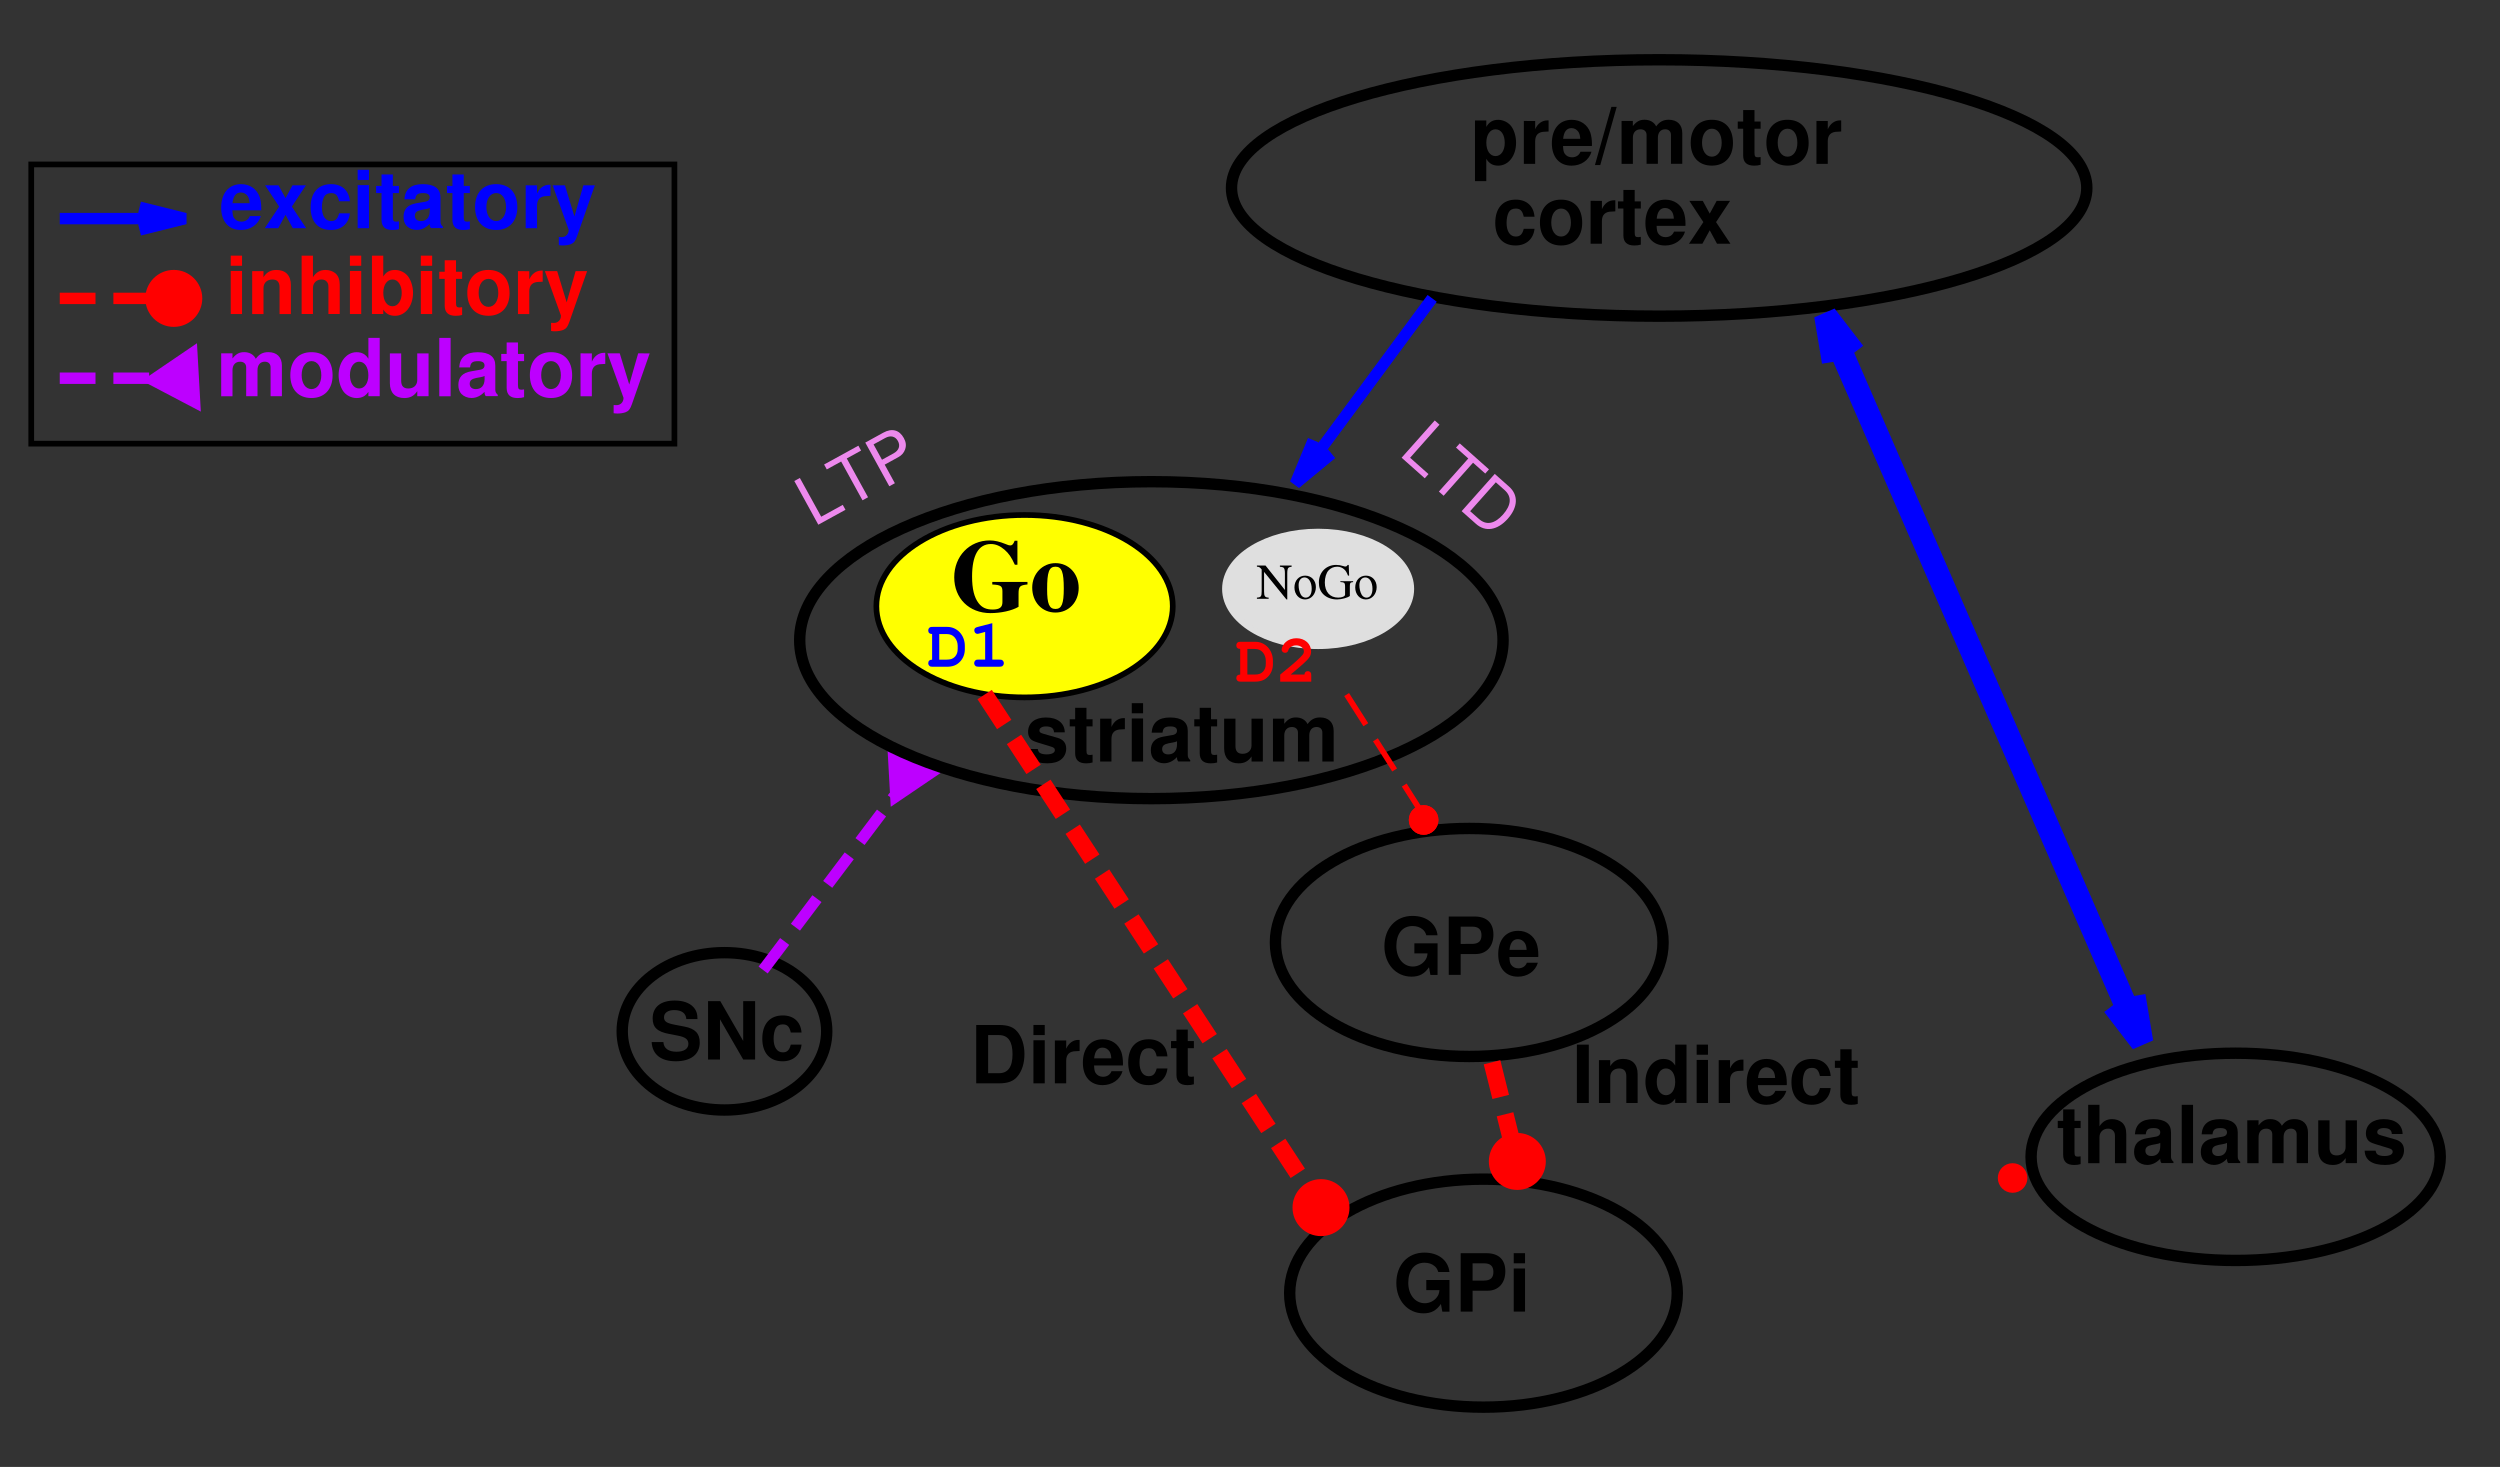 <?xml version="1.0" encoding="ISO-8859-1" standalone="yes"?>
<svg width="419.528" height="246.164">
  <rect width="100%" height="100%" fill="#333333" stroke="none"/>
  <defs> 
    <marker id="ArrowEnd" viewBox="0 0 10 10" refX="0" refY="5" 
     markerUnits="strokeWidth" 
     markerWidth="4" 
     markerHeight="3" 
     orient="auto"> 
        <path d="M 0 0 L 10 5 L 0 10 z" /> 
    </marker>
    <marker id="ArrowStart" viewBox="0 0 10 10" refX="10" refY="5" 
     markerUnits="strokeWidth" 
     markerWidth="4" 
     markerHeight="3" 
     orient="auto"> 
        <path d="M 10 0 L 0 5 L 10 10 z" /> 
    </marker> </defs>
<g>
<path style="stroke:none; fill-rule:evenodd; fill:#000000" d="M 117.047 171.008C 117.047 170.121 116.847 169.535 116.363 169.004C 115.707 168.289 114.625 167.902 113.218 167.902C 110.875 167.902 109.523 168.996 109.523 170.895C 109.523 172.402 110.293 173.137 112.293 173.508L 113.668 173.774C 115.015 174.027 115.519 174.399 115.519 175.188C 115.519 176 114.765 176.492 113.535 176.492C 112.16 176.492 111.39 175.918 111.324 174.875L 109.355 174.875C 109.472 176.957 110.91 178.094 113.41 178.094C 115.933 178.094 117.425 176.922 117.425 174.945C 117.425 173.414 116.644 172.609 114.824 172.266L 113.289 171.973C 111.847 171.695 111.429 171.414 111.429 170.707C 111.429 169.977 112.086 169.504 113.121 169.504C 114.394 169.504 115.105 170.031 115.175 171.012L 117.047 171.008z"/>
<path style="stroke:none; fill-rule:evenodd; fill:#000000" d="M 124.718 177.797L 126.718 177.797L 126.718 168L 124.718 168L 124.718 174.68L 120.871 168L 118.82 168L 118.82 177.797L 120.82 177.797L 120.82 171.047L 124.718 177.797z"/>
<path style="stroke:none; fill-rule:evenodd; fill:#000000" d="M 134.508 173.274C 134.375 171.481 133.187 170.402 131.363 170.402C 129.191 170.402 127.922 171.828 127.922 174.305C 127.922 176.699 129.175 178.098 131.336 178.098C 133.101 178.098 134.332 177.02 134.508 175.297L 132.703 175.297C 132.461 176.235 132.086 176.598 131.355 176.598C 130.402 176.598 129.82 175.731 129.82 174.305C 129.82 173.613 129.953 172.961 130.183 172.527C 130.398 172.121 130.816 171.902 131.355 171.902C 132.121 171.902 132.484 172.277 132.703 173.274L 134.508 173.274z"/>
<path style="stroke:none; fill-rule:evenodd; fill:#bd00ff" d="M 157.05 129.098L 150.336 133.652L 149.898 125.777"/>
<path style="stroke:#bd00ff; stroke-width:1.913; fill:none" d="M 157.05 129.098L 150.336 133.652L 149.898 125.777L 157.05 129.098z"/>
<path style="stroke:#000000; stroke-width:1.913; fill:none" d="M 138.734 173.07C 138.734 165.777 131.05 159.867 121.574 159.867C 112.097 159.867 104.414 165.777 104.414 173.07C 104.414 180.363 112.097 186.274 121.574 186.274C 131.05 186.274 138.734 180.363 138.734 173.07"/>
<path style="stroke:#bd00ff; stroke-dasharray:6,3; stroke-width:1.913; fill:none" d="M 128.062 162.781L 150.062 133.606"/>
<path style="stroke:#000000; stroke-width:1.913; fill:none" d="M 350.191 31.543C 350.191 19.66 318.062 10.027 278.425 10.027C 238.793 10.027 206.66 19.66 206.66 31.543C 206.66 43.426 238.789 53.059 278.425 53.059C 318.058 53.059 350.191 43.426 350.191 31.543"/>
<path style="stroke:none; fill-rule:evenodd; fill:#dfdfdf" d="M 236.828 98.82C 236.828 93.508 229.828 89.203 221.195 89.203C 212.562 89.203 205.562 93.508 205.562 98.82C 205.562 104.133 212.562 108.438 221.195 108.438C 229.828 108.438 236.828 104.133 236.828 98.82"/>
<path style="stroke:#dfdfdf; stroke-width:0.957; fill:none" d="M 236.828 98.82C 236.828 93.508 229.828 89.203 221.195 89.203C 212.562 89.203 205.562 93.508 205.562 98.82C 205.562 104.133 212.562 108.438 221.195 108.438C 229.828 108.438 236.828 104.133 236.828 98.82"/>
<path style="stroke:none; fill-rule:evenodd; fill:#ffff00" d="M 196.804 101.727C 196.804 93.277 185.672 86.422 171.933 86.422C 158.199 86.422 147.062 93.274 147.062 101.727C 147.062 110.176 158.195 117.031 171.933 117.031C 185.668 117.031 196.804 110.18 196.804 101.727"/>
<path style="stroke:#000000; stroke-width:0.957; fill:none" d="M 196.804 101.727C 196.804 93.277 185.672 86.422 171.933 86.422C 158.199 86.422 147.062 93.274 147.062 101.727C 147.062 110.176 158.195 117.031 171.933 117.031C 185.668 117.031 196.804 110.18 196.804 101.727"/>
<path style="stroke:#000000; stroke-width:1.913; fill:none" d="M 252.23 107.426C 252.23 92.742 225.808 80.832 193.215 80.832C 160.621 80.832 134.199 92.738 134.199 107.426C 134.199 122.109 160.621 134.02 193.215 134.02C 225.808 134.02 252.23 122.113 252.23 107.426"/>
<path style="stroke:#000000; stroke-width:1.913; fill:none" d="M 281.468 217.004C 281.468 206.442 266.91 197.872 248.945 197.872C 230.984 197.872 216.422 206.434 216.422 217.004C 216.422 227.567 230.984 236.137 248.945 236.137C 266.906 236.137 281.468 227.575 281.468 217.004"/>
<path style="stroke:#000000; stroke-width:1.913; fill:none" d="M 279.078 158.156C 279.078 147.594 264.519 139.024 246.554 139.024C 228.593 139.024 214.031 147.586 214.031 158.156C 214.031 168.719 228.593 177.289 246.554 177.289C 264.515 177.289 279.078 168.727 279.078 158.156"/>
<path style="stroke:none; fill-rule:evenodd; fill:#000000" d="M 241.242 158.297L 237.347 158.297L 237.347 159.996L 239.558 159.996C 239.508 160.551 239.375 160.891 239.082 161.246C 238.605 161.84 237.871 162.195 237.097 162.195C 235.484 162.195 234.324 160.777 234.324 158.77C 234.324 156.672 235.347 155.399 237.043 155.399C 237.734 155.399 238.32 155.598 238.761 155.985C 239.039 156.223 239.187 156.449 239.359 156.953L 241.238 156.953C 241 154.961 239.371 153.699 237.023 153.699C 234.226 153.699 232.32 155.77 232.32 158.797C 232.32 161.746 234.238 163.895 236.867 163.895C 238.172 163.895 239.05 163.426 239.8 162.317L 240.039 163.609L 241.238 163.609L 241.242 158.297z"/>
<path style="stroke:none; fill-rule:evenodd; fill:#000000" d="M 245.117 160.098L 247.64 160.098C 249.449 160.098 250.613 158.824 250.613 156.836C 250.613 154.875 249.496 153.801 247.449 153.801L 243.117 153.801L 243.117 163.598L 245.117 163.598L 245.117 160.098zM 245.117 158.399L 245.117 155.5L 247.019 155.5C 248.105 155.5 248.609 155.961 248.609 156.953C 248.609 157.93 248.105 158.395 247.019 158.395L 245.117 158.399z"/>
<path style="stroke:none; fill-rule:evenodd; fill:#000000" d="M 258.136 160.598C 258.148 160.438 258.148 160.367 258.148 160.274C 258.148 159.539 258.043 158.859 257.871 158.34C 257.39 157.008 256.226 156.203 254.765 156.203C 252.691 156.203 251.418 157.711 251.418 160.145C 251.418 162.469 252.675 163.899 254.722 163.899C 256.34 163.899 257.652 162.981 258.07 161.563L 256.222 161.563C 255.996 162.152 255.472 162.496 254.793 162.496C 254.258 162.496 253.832 162.27 253.562 161.867C 253.39 161.602 253.324 161.281 253.297 160.598L 258.136 160.598zM 253.312 159.399C 253.429 158.199 253.898 157.602 254.73 157.602C 255.199 157.602 255.625 157.848 255.894 158.258C 256.066 158.551 256.148 158.856 256.187 159.399L 253.312 159.399z"/>
<path style="stroke:#000000; stroke-width:1.913; fill:none" d="M 409.5 194.129C 409.5 184.524 394.132 176.738 375.168 176.738C 356.207 176.738 340.836 184.524 340.836 194.129C 340.836 203.735 356.203 211.52 375.168 211.52C 394.129 211.52 409.5 203.735 409.5 194.129"/>
<path style="stroke:none; fill-rule:evenodd; fill:#ff0000" d="M 225.504 202.653C 225.504 200.543 223.793 198.828 221.679 198.828C 219.57 198.828 217.855 200.54 217.855 202.653C 217.855 204.762 219.566 206.477 221.679 206.477C 223.789 206.477 225.504 204.766 225.504 202.653"/>
<path style="stroke:#ff0000; stroke-width:1.913; fill:none" d="M 225.504 202.653C 225.504 200.543 223.793 198.828 221.679 198.828C 219.57 198.828 217.855 200.54 217.855 202.653C 217.855 204.762 219.566 206.477 221.679 206.477C 223.789 206.477 225.504 204.766 225.504 202.653"/>
<path style="stroke:none; fill-rule:evenodd; fill:#ff0000" d="M 240.425 137.602C 240.425 136.758 239.742 136.074 238.898 136.074C 238.054 136.074 237.371 136.758 237.371 137.602C 237.371 138.445 238.054 139.129 238.898 139.129C 239.742 139.129 240.425 138.445 240.425 137.602"/>
<path style="stroke:#ff0000; stroke-width:1.913; fill:none" d="M 240.425 137.602C 240.425 136.758 239.742 136.074 238.898 136.074C 238.054 136.074 237.371 136.758 237.371 137.602C 237.371 138.445 238.054 139.129 238.898 139.129C 239.742 139.129 240.425 138.445 240.425 137.602"/>
<path style="stroke:#ff0000; stroke-dasharray:6,3; stroke-width:0.957; fill:none" d="M 225.98 116.555L 239.371 137.598"/>
<path style="stroke:none; fill-rule:evenodd; fill:#ff0000" d="M 208.117 113.199C 207.715 113.199 207.468 113.414 207.468 113.797C 207.468 113.977 207.558 114.168 207.707 114.274C 207.808 114.356 207.957 114.391 208.23 114.391L 210.566 114.391C 211.558 114.391 212.246 114.129 212.808 113.531C 213.332 112.981 213.609 112.27 213.609 111.43L 213.609 110.891C 213.609 109.09 212.328 107.699 210.656 107.699L 208.23 107.699C 207.922 107.699 207.843 107.711 207.742 107.781C 207.57 107.887 207.468 108.09 207.468 108.297C 207.468 108.68 207.699 108.895 208.117 108.895L 208.117 113.199zM 209.32 113.199L 209.32 108.902L 210.554 108.902C 211.148 108.902 211.574 109.082 211.91 109.473C 212.234 109.852 212.414 110.348 212.414 110.875L 212.414 111.391C 212.414 111.961 212.269 112.356 211.953 112.703C 211.605 113.059 211.234 113.195 210.562 113.195L 209.32 113.199z"/>
<path style="stroke:none; fill-rule:evenodd; fill:#ff0000" d="M 216.593 113.199C 217.609 112.34 218.281 111.774 218.593 111.488C 219.738 110.469 220.015 110.039 220.015 109.301C 220.015 108.043 218.968 107.102 217.558 107.102C 216.879 107.102 216.222 107.328 215.761 107.738C 215.371 108.09 215.07 108.645 215.07 109.008C 215.07 109.301 215.332 109.551 215.636 109.551C 215.875 109.551 216.09 109.422 216.148 109.238C 216.273 108.895 216.285 108.871 216.398 108.742C 216.648 108.465 217.047 108.301 217.5 108.301C 218.238 108.301 218.808 108.742 218.808 109.32C 218.808 109.703 218.617 109.953 217.476 110.985C 216.965 111.449 216.75 111.629 214.832 113.203L 214.832 114.391L 220.043 114.391L 220.043 113.383C 220.043 113.109 220.023 113.004 219.965 112.902C 219.863 112.731 219.668 112.629 219.472 112.629C 219.117 112.629 218.937 112.817 218.902 113.195L 216.593 113.199z"/>
<path style="stroke:#000000; stroke-width:0.957; fill:none" d="M 5.242 74.449L 113.175 74.449L 113.175 27.594L 5.242 27.594L 5.242 74.449z"/>
<path style="stroke:none; fill-rule:evenodd; fill:#0000ff" d="M 43.836 35.297C 43.848 35.137 43.848 35.067 43.848 34.973C 43.848 34.238 43.742 33.559 43.57 33.039C 43.09 31.707 41.926 30.902 40.465 30.902C 38.391 30.902 37.117 32.41 37.117 34.844C 37.117 37.168 38.375 38.598 40.422 38.598C 42.039 38.598 43.352 37.68 43.77 36.262L 41.922 36.262C 41.695 36.852 41.172 37.195 40.492 37.195C 39.957 37.195 39.531 36.969 39.262 36.567C 39.09 36.301 39.023 35.981 38.996 35.297L 43.836 35.297zM 39.016 34.098C 39.133 32.899 39.602 32.301 40.434 32.301C 40.902 32.301 41.328 32.547 41.598 32.957C 41.77 33.25 41.852 33.555 41.891 34.098L 39.016 34.098z"/>
<path style="stroke:none; fill-rule:evenodd; fill:#0000ff" d="M 48.973 34.672L 51.328 31.102L 49.078 31.102L 47.914 33.25L 46.738 31.102L 44.488 31.102L 46.844 34.672L 44.434 38.297L 46.684 38.297L 47.914 36.047L 49.133 38.297L 51.383 38.297L 48.973 34.672z"/>
<path style="stroke:none; fill-rule:evenodd; fill:#0000ff" d="M 58.711 33.774C 58.578 31.981 57.391 30.902 55.566 30.902C 53.395 30.902 52.125 32.328 52.125 34.805C 52.125 37.199 53.379 38.598 55.539 38.598C 57.305 38.598 58.535 37.52 58.711 35.797L 56.906 35.797C 56.664 36.735 56.289 37.098 55.559 37.098C 54.605 37.098 54.023 36.231 54.023 34.805C 54.023 34.113 54.156 33.461 54.387 33.027C 54.602 32.621 55.02 32.402 55.559 32.402C 56.324 32.402 56.688 32.777 56.906 33.774L 58.711 33.774z"/>
<path style="stroke:none; fill-rule:evenodd; fill:#0000ff" d="M 61.918 31.067L 60.02 31.067L 60.02 38.297L 61.918 38.297L 61.918 31.067zM 61.918 28.5L 60.02 28.5L 60.02 30.199L 61.918 30.199L 61.918 28.5z"/>
<path style="stroke:none; fill-rule:evenodd; fill:#0000ff" d="M 66.949 31.199L 65.922 31.199L 65.922 29.274L 64.023 29.274L 64.023 31.199L 63.113 31.199L 63.113 32.399L 64.023 32.399L 64.023 36.883C 64.023 38.027 64.625 38.598 65.863 38.598C 66.277 38.598 66.613 38.559 66.949 38.453L 66.949 37.149C 66.765 37.18 66.66 37.199 66.527 37.199C 66.039 37.199 65.922 37.051 65.922 36.399L 65.922 32.402L 66.949 32.402L 66.949 31.199z"/>
<path style="stroke:none; fill-rule:evenodd; fill:#0000ff" d="M 74.336 38.059C 74.011 37.75 73.918 37.551 73.918 37.172L 73.918 33.137C 73.918 31.66 72.914 30.902 70.953 30.902C 68.996 30.902 67.976 31.746 67.855 33.453L 69.679 33.453C 69.773 32.66 70.082 32.402 71.019 32.402C 71.75 32.402 72.113 32.645 72.113 33.129C 72.113 33.371 71.996 33.586 71.793 33.695C 71.539 33.828 71.539 33.828 70.609 33.977L 69.855 34.109C 68.418 34.352 67.718 35.094 67.718 36.402C 67.718 37.02 67.89 37.535 68.226 37.899C 68.64 38.328 69.269 38.586 69.914 38.586C 70.718 38.586 71.457 38.238 72.113 37.551C 72.113 37.926 72.148 38.063 72.324 38.277L 74.328 38.277L 74.336 38.059zM 72.117 35.395C 72.117 36.481 71.582 37.098 70.636 37.098C 70.011 37.098 69.621 36.762 69.621 36.227C 69.621 35.664 69.914 35.399 70.687 35.235L 71.328 35.117C 71.82 35.024 71.902 35 72.113 34.891L 72.117 35.395z"/>
<path style="stroke:none; fill-rule:evenodd; fill:#0000ff" d="M 78.847 31.199L 77.82 31.199L 77.82 29.274L 75.922 29.274L 75.922 31.199L 75.011 31.199L 75.011 32.399L 75.922 32.399L 75.922 36.883C 75.922 38.027 76.523 38.598 77.761 38.598C 78.175 38.598 78.511 38.559 78.847 38.453L 78.847 37.149C 78.664 37.18 78.558 37.199 78.425 37.199C 77.937 37.199 77.82 37.051 77.82 36.399L 77.82 32.402L 78.847 32.402L 78.847 31.199z"/>
<path style="stroke:none; fill-rule:evenodd; fill:#0000ff" d="M 83.254 30.899C 81.062 30.899 79.718 32.363 79.718 34.746C 79.718 37.141 81.058 38.594 83.265 38.594C 85.445 38.594 86.812 37.129 86.812 34.801C 86.812 32.34 85.5 30.899 83.25 30.899L 83.254 30.899zM 83.269 32.399C 84.269 32.399 84.918 33.336 84.918 34.774C 84.918 36.141 84.242 37.094 83.269 37.094C 82.285 37.094 81.621 36.145 81.621 34.746C 81.621 33.348 82.281 32.399 83.269 32.399z"/>
<path style="stroke:none; fill-rule:evenodd; fill:#0000ff" d="M 88.218 31.098L 88.218 38.297L 90.117 38.297L 90.117 34.52C 90.117 33.442 90.668 32.902 91.777 32.902C 91.976 32.902 92.113 32.895 92.371 32.867L 92.371 31.008C 92.265 31.008 92.195 31.008 92.144 31.008C 91.281 31.008 90.527 31.551 90.121 32.492L 90.121 31.106L 88.218 31.098z"/>
<path style="stroke:none; fill-rule:evenodd; fill:#0000ff" d="M 97.894 31.098L 96.394 36.328L 94.8 31.098L 92.742 31.098L 95.433 38.551L 95.433 38.602C 95.433 39.277 94.925 39.793 94.269 39.793C 94.125 39.793 94.015 39.789 93.777 39.77L 93.777 41.145C 94.054 41.18 94.218 41.195 94.445 41.195C 94.914 41.195 95.472 41.106 95.797 40.973C 96.316 40.762 96.547 40.457 96.851 39.606L 99.824 31.102L 97.894 31.098z"/>
<path style="stroke:none; fill-rule:evenodd; fill:#ff0000" d="M 32.988 50.074C 32.988 47.965 31.277 46.25 29.164 46.25C 27.055 46.25 25.34 47.961 25.34 50.074C 25.34 52.184 27.051 53.899 29.164 53.899C 31.273 53.899 32.988 52.188 32.988 50.074"/>
<path style="stroke:#ff0000; stroke-width:1.913; fill:none" d="M 32.988 50.074C 32.988 47.965 31.277 46.25 29.164 46.25C 27.055 46.25 25.34 47.961 25.34 50.074C 25.34 52.184 27.051 53.899 29.164 53.899C 31.273 53.899 32.988 52.188 32.988 50.074"/>
<path style="stroke:none; fill-rule:evenodd; fill:#ff0000" d="M 40.617 45.469L 38.719 45.469L 38.719 52.699L 40.617 52.699L 40.617 45.469zM 40.617 42.899L 38.719 42.899L 38.719 44.598L 40.617 44.598L 40.617 42.899z"/>
<path style="stroke:none; fill-rule:evenodd; fill:#ff0000" d="M 42.32 45.5L 42.32 52.699L 44.219 52.699L 44.219 48.332C 44.219 47.473 44.816 46.902 45.719 46.902C 46.516 46.902 46.914 47.348 46.914 48.211L 46.914 52.699L 48.812 52.699L 48.812 47.82C 48.812 46.219 47.93 45.301 46.387 45.301C 45.41 45.301 44.754 45.676 44.215 46.512L 44.215 45.5L 42.32 45.5z"/>
<path style="stroke:none; fill-rule:evenodd; fill:#ff0000" d="M 50.617 42.899L 50.617 52.695L 52.516 52.695L 52.516 48.328C 52.516 47.492 53.117 46.899 53.961 46.899C 54.359 46.899 54.684 47.047 54.898 47.344C 55.059 47.586 55.113 47.774 55.113 48.246L 55.113 52.695L 57.012 52.695L 57.012 47.817C 57.012 46.914 56.77 46.27 56.273 45.852C 55.855 45.504 55.25 45.301 54.645 45.301C 53.715 45.301 53.043 45.688 52.516 46.512L 52.516 42.902L 50.617 42.899z"/>
<path style="stroke:none; fill-rule:evenodd; fill:#ff0000" d="M 60.617 45.469L 58.719 45.469L 58.719 52.699L 60.617 52.699L 60.617 45.469zM 60.617 42.899L 58.719 42.899L 58.719 44.598L 60.617 44.598L 60.617 42.899z"/>
<path style="stroke:none; fill-rule:evenodd; fill:#ff0000" d="M 62.418 42.899L 62.418 52.688L 64.316 52.688L 64.316 51.949C 64.766 52.66 65.391 52.996 66.297 52.996C 68.011 52.996 69.312 51.344 69.312 49.149C 69.312 48.168 69.019 47.172 68.543 46.473C 68.054 45.762 67.175 45.301 66.297 45.301C 65.406 45.301 64.769 45.649 64.316 46.402L 64.316 42.899L 62.418 42.899zM 65.867 46.899C 66.769 46.899 67.414 47.828 67.414 49.16C 67.414 50.465 66.773 51.395 65.867 51.395C 64.938 51.395 64.32 50.492 64.32 49.121C 64.32 47.82 64.949 46.899 65.867 46.899z"/>
<path style="stroke:none; fill-rule:evenodd; fill:#ff0000" d="M 72.519 45.469L 70.621 45.469L 70.621 52.699L 72.519 52.699L 72.519 45.469zM 72.519 42.899L 70.621 42.899L 70.621 44.598L 72.519 44.598L 72.519 42.899z"/>
<path style="stroke:none; fill-rule:evenodd; fill:#ff0000" d="M 77.55 45.598L 76.523 45.598L 76.523 43.672L 74.625 43.672L 74.625 45.598L 73.715 45.598L 73.715 46.797L 74.625 46.797L 74.625 51.281C 74.625 52.426 75.226 52.996 76.465 52.996C 76.879 52.996 77.215 52.957 77.55 52.852L 77.55 51.547C 77.367 51.578 77.261 51.598 77.129 51.598C 76.64 51.598 76.523 51.449 76.523 50.797L 76.523 46.801L 77.55 46.801L 77.55 45.598z"/>
<path style="stroke:none; fill-rule:evenodd; fill:#ff0000" d="M 81.953 45.297C 79.761 45.297 78.418 46.762 78.418 49.145C 78.418 51.539 79.758 52.992 81.965 52.992C 84.144 52.992 85.511 51.527 85.511 49.199C 85.511 46.738 84.199 45.297 81.949 45.297L 81.953 45.297zM 81.968 46.797C 82.968 46.797 83.617 47.735 83.617 49.172C 83.617 50.539 82.941 51.492 81.968 51.492C 80.984 51.492 80.32 50.543 80.32 49.145C 80.32 47.746 80.98 46.797 81.968 46.797z"/>
<path style="stroke:none; fill-rule:evenodd; fill:#ff0000" d="M 86.918 45.5L 86.918 52.699L 88.816 52.699L 88.816 48.922C 88.816 47.844 89.367 47.305 90.476 47.305C 90.675 47.305 90.812 47.297 91.07 47.27L 91.07 45.41C 90.965 45.41 90.894 45.41 90.843 45.41C 89.98 45.41 89.226 45.953 88.82 46.895L 88.82 45.508L 86.918 45.5z"/>
<path style="stroke:none; fill-rule:evenodd; fill:#ff0000" d="M 96.593 45.5L 95.093 50.731L 93.5 45.5L 91.441 45.5L 94.132 52.953L 94.132 53.004C 94.132 53.68 93.625 54.195 92.968 54.195C 92.824 54.195 92.715 54.192 92.476 54.172L 92.476 55.547C 92.754 55.582 92.918 55.598 93.144 55.598C 93.613 55.598 94.172 55.508 94.496 55.375C 95.015 55.164 95.246 54.859 95.55 54.008L 98.523 45.504L 96.593 45.5z"/>
<path style="stroke:#ff0000; stroke-dasharray:6,3; stroke-width:1.913; fill:none" d="M 10.027 50.074L 31.07 50.074"/>
<path style="stroke:#bd00ff; stroke-dasharray:6,3; stroke-width:1.913; fill:none" d="M 10.027 63.469L 29.16 63.469"/>
<path style="stroke:none; fill-rule:evenodd; fill:#bd00ff" d="M 32.195 59.34L 32.652 67.442L 25.672 63.774"/>
<path style="stroke:#bd00ff; stroke-width:1.913; fill:none" d="M 32.195 59.34L 32.652 67.442L 25.672 63.774L 32.195 59.34z"/>
<path style="stroke:none; fill-rule:evenodd; fill:#bd00ff" d="M 37.117 59.297L 37.117 66.496L 39.016 66.496L 39.016 62.129C 39.016 61.242 39.496 60.699 40.297 60.699C 40.922 60.699 41.312 61.063 41.312 61.641L 41.312 66.492L 43.211 66.492L 43.211 62.125C 43.211 61.238 43.672 60.695 44.438 60.695C 45.035 60.695 45.406 61.059 45.406 61.637L 45.406 66.488L 47.305 66.488L 47.305 61.344C 47.305 59.93 46.457 59.094 45.023 59.094C 44.121 59.094 43.484 59.43 42.926 60.211C 42.582 59.5 41.867 59.094 40.977 59.094C 40.156 59.094 39.625 59.387 39.012 60.156L 39.012 59.293L 37.117 59.297z"/>
<path style="stroke:none; fill-rule:evenodd; fill:#bd00ff" d="M 52.254 59.098C 50.062 59.098 48.719 60.563 48.719 62.945C 48.719 65.34 50.059 66.793 52.266 66.793C 54.445 66.793 55.812 65.328 55.812 63C 55.812 60.539 54.5 59.098 52.25 59.098L 52.254 59.098zM 52.27 60.598C 53.27 60.598 53.918 61.535 53.918 62.973C 53.918 64.34 53.242 65.293 52.27 65.293C 51.285 65.293 50.621 64.344 50.621 62.945C 50.621 61.547 51.281 60.598 52.27 60.598z"/>
<path style="stroke:none; fill-rule:evenodd; fill:#bd00ff" d="M 61.82 66.488L 63.719 66.488L 63.719 56.699L 61.82 56.699L 61.82 60.203C 61.355 59.449 60.73 59.102 59.84 59.102C 58.125 59.102 56.824 60.77 56.824 62.965C 56.824 63.945 57.117 64.942 57.594 65.641C 58.082 66.34 58.961 66.797 59.84 66.797C 60.73 66.797 61.355 66.461 61.82 65.75L 61.82 66.488zM 60.27 60.699C 61.199 60.699 61.816 61.617 61.816 62.985C 61.816 64.289 61.188 65.192 60.27 65.192C 59.352 65.192 58.723 64.274 58.723 62.957C 58.723 61.629 59.352 60.695 60.27 60.695L 60.27 60.699z"/>
<path style="stroke:none; fill-rule:evenodd; fill:#bd00ff" d="M 71.918 66.492L 71.918 59.301L 70.019 59.301L 70.019 63.789C 70.019 64.637 69.422 65.195 68.519 65.195C 67.722 65.195 67.324 64.774 67.324 63.91L 67.324 59.301L 65.426 59.301L 65.426 64.309C 65.426 65.891 66.308 66.797 67.851 66.797C 68.828 66.797 69.484 66.442 70.023 65.641L 70.023 66.492L 71.918 66.492z"/>
<path style="stroke:none; fill-rule:evenodd; fill:#bd00ff" d="M 73.718 66.5L 75.617 66.5L 75.617 56.703L 73.718 56.703L 73.718 66.5z"/>
<path style="stroke:none; fill-rule:evenodd; fill:#bd00ff" d="M 83.535 66.262C 83.211 65.953 83.117 65.754 83.117 65.375L 83.117 61.34C 83.117 59.863 82.113 59.106 80.152 59.106C 78.195 59.106 77.175 59.949 77.054 61.656L 78.879 61.656C 78.972 60.863 79.281 60.606 80.218 60.606C 80.949 60.606 81.312 60.848 81.312 61.332C 81.312 61.574 81.195 61.789 80.992 61.899C 80.738 62.031 80.738 62.031 79.808 62.18L 79.054 62.313C 77.617 62.555 76.918 63.297 76.918 64.606C 76.918 65.223 77.09 65.738 77.425 66.102C 77.84 66.531 78.468 66.789 79.113 66.789C 79.918 66.789 80.656 66.442 81.312 65.754C 81.312 66.129 81.347 66.266 81.523 66.481L 83.527 66.481L 83.535 66.262zM 81.32 63.594C 81.32 64.68 80.785 65.297 79.84 65.297C 79.215 65.297 78.824 64.961 78.824 64.426C 78.824 63.863 79.117 63.598 79.89 63.434L 80.531 63.317C 81.023 63.223 81.105 63.199 81.316 63.09L 81.32 63.594z"/>
<path style="stroke:none; fill-rule:evenodd; fill:#bd00ff" d="M 87.949 59.399L 86.922 59.399L 86.922 57.473L 85.023 57.473L 85.023 59.399L 84.113 59.399L 84.113 60.598L 85.023 60.598L 85.023 65.082C 85.023 66.227 85.625 66.797 86.863 66.797C 87.277 66.797 87.613 66.758 87.949 66.652L 87.949 65.348C 87.765 65.379 87.66 65.399 87.527 65.399C 87.039 65.399 86.922 65.25 86.922 64.598L 86.922 60.602L 87.949 60.602L 87.949 59.399z"/>
<path style="stroke:none; fill-rule:evenodd; fill:#bd00ff" d="M 92.453 59.098C 90.261 59.098 88.918 60.563 88.918 62.945C 88.918 65.34 90.258 66.793 92.465 66.793C 94.644 66.793 96.011 65.328 96.011 63C 96.011 60.539 94.699 59.098 92.449 59.098L 92.453 59.098zM 92.468 60.598C 93.468 60.598 94.117 61.535 94.117 62.973C 94.117 64.34 93.441 65.293 92.468 65.293C 91.484 65.293 90.82 64.344 90.82 62.945C 90.82 61.547 91.48 60.598 92.468 60.598z"/>
<path style="stroke:none; fill-rule:evenodd; fill:#bd00ff" d="M 97.418 59.297L 97.418 66.496L 99.316 66.496L 99.316 62.719C 99.316 61.641 99.867 61.102 100.976 61.102C 101.175 61.102 101.312 61.094 101.57 61.067L 101.57 59.207C 101.465 59.207 101.394 59.207 101.343 59.207C 100.48 59.207 99.726 59.75 99.32 60.692L 99.32 59.305L 97.418 59.297z"/>
<path style="stroke:none; fill-rule:evenodd; fill:#bd00ff" d="M 107.093 59.297L 105.593 64.527L 104 59.297L 101.941 59.297L 104.632 66.75L 104.632 66.801C 104.632 67.477 104.125 67.992 103.468 67.992C 103.324 67.992 103.215 67.988 102.976 67.969L 102.976 69.344C 103.254 69.379 103.418 69.395 103.644 69.395C 104.113 69.395 104.672 69.305 104.996 69.172C 105.515 68.961 105.746 68.656 106.05 67.805L 109.023 59.301L 107.093 59.297z"/>
<path style="stroke:#0000ff; stroke-width:1.913; fill:none" d="M 10.027 36.684L 31.07 36.684"/>
<path style="stroke:#0000ff; stroke-width:1.913; fill:none" d="M 23.422 34.77L 31.074 36.68L 23.422 38.59"/>
<path style="stroke:none; fill-rule:evenodd; fill:#000000" d="M 178.683 122.899C 178.656 121.344 177.472 120.402 175.515 120.402C 173.672 120.402 172.523 121.328 172.523 122.817C 172.523 123.297 172.672 123.715 172.929 123.996C 173.183 124.25 173.414 124.371 174.121 124.598L 176.382 125.293C 176.855 125.438 177.019 125.586 177.019 125.883C 177.019 126.324 176.496 126.594 175.625 126.594C 175.144 126.594 174.754 126.504 174.511 126.352C 174.312 126.211 174.23 126.07 174.152 125.695L 172.316 125.695C 172.367 127.27 173.539 128.094 175.75 128.094C 176.758 128.094 177.523 127.883 178.062 127.453C 178.597 127.027 178.922 126.356 178.922 125.645C 178.922 124.707 178.449 124.102 177.488 123.82L 175.09 123.137C 174.562 122.977 174.429 122.871 174.429 122.574C 174.429 122.176 174.859 121.902 175.515 121.902C 176.414 121.902 176.859 122.227 176.871 122.899L 178.683 122.899z"/>
<path style="stroke:none; fill-rule:evenodd; fill:#000000" d="M 183.347 120.699L 182.32 120.699L 182.32 118.774L 180.422 118.774L 180.422 120.699L 179.511 120.699L 179.511 121.899L 180.422 121.899L 180.422 126.383C 180.422 127.527 181.023 128.098 182.261 128.098C 182.675 128.098 183.011 128.059 183.347 127.953L 183.347 126.649C 183.164 126.68 183.058 126.699 182.925 126.699C 182.437 126.699 182.32 126.551 182.32 125.899L 182.32 121.902L 183.347 121.902L 183.347 120.699z"/>
<path style="stroke:none; fill-rule:evenodd; fill:#000000" d="M 184.617 120.598L 184.617 127.797L 186.515 127.797L 186.515 124.02C 186.515 122.942 187.066 122.402 188.175 122.402C 188.375 122.402 188.511 122.395 188.769 122.367L 188.769 120.508C 188.664 120.508 188.593 120.508 188.543 120.508C 187.679 120.508 186.925 121.051 186.519 121.992L 186.519 120.606L 184.617 120.598z"/>
<path style="stroke:none; fill-rule:evenodd; fill:#000000" d="M 191.82 120.567L 189.922 120.567L 189.922 127.797L 191.82 127.797L 191.82 120.567zM 191.82 118L 189.922 118L 189.922 119.699L 191.82 119.699L 191.82 118z"/>
<path style="stroke:none; fill-rule:evenodd; fill:#000000" d="M 199.738 127.559C 199.414 127.25 199.32 127.051 199.32 126.672L 199.32 122.637C 199.32 121.16 198.316 120.402 196.355 120.402C 194.398 120.402 193.379 121.246 193.258 122.953L 195.082 122.953C 195.175 122.16 195.484 121.902 196.422 121.902C 197.152 121.902 197.515 122.145 197.515 122.629C 197.515 122.871 197.398 123.086 197.195 123.195C 196.941 123.328 196.941 123.328 196.011 123.477L 195.258 123.609C 193.82 123.852 193.121 124.594 193.121 125.902C 193.121 126.52 193.293 127.035 193.629 127.399C 194.043 127.828 194.672 128.086 195.316 128.086C 196.121 128.086 196.859 127.738 197.515 127.051C 197.515 127.426 197.55 127.563 197.726 127.777L 199.73 127.777L 199.738 127.559zM 197.519 124.895C 197.519 125.981 196.984 126.598 196.039 126.598C 195.414 126.598 195.023 126.262 195.023 125.727C 195.023 125.164 195.316 124.899 196.09 124.735L 196.73 124.617C 197.222 124.524 197.304 124.5 197.515 124.391L 197.519 124.895z"/>
<path style="stroke:none; fill-rule:evenodd; fill:#000000" d="M 204.25 120.699L 203.222 120.699L 203.222 118.774L 201.324 118.774L 201.324 120.699L 200.414 120.699L 200.414 121.899L 201.324 121.899L 201.324 126.383C 201.324 127.527 201.925 128.098 203.164 128.098C 203.578 128.098 203.914 128.059 204.25 127.953L 204.25 126.649C 204.066 126.68 203.961 126.699 203.828 126.699C 203.34 126.699 203.222 126.551 203.222 125.899L 203.222 121.902L 204.25 121.902L 204.25 120.699z"/>
<path style="stroke:none; fill-rule:evenodd; fill:#000000" d="M 211.918 127.793L 211.918 120.602L 210.019 120.602L 210.019 125.09C 210.019 125.938 209.422 126.496 208.519 126.496C 207.722 126.496 207.324 126.074 207.324 125.211L 207.324 120.602L 205.425 120.602L 205.425 125.609C 205.425 127.192 206.308 128.098 207.851 128.098C 208.828 128.098 209.484 127.742 210.023 126.942L 210.023 127.793L 211.918 127.793z"/>
<path style="stroke:none; fill-rule:evenodd; fill:#000000" d="M 213.617 120.598L 213.617 127.797L 215.515 127.797L 215.515 123.43C 215.515 122.543 215.996 122 216.797 122C 217.422 122 217.812 122.363 217.812 122.942L 217.812 127.793L 219.711 127.793L 219.711 123.426C 219.711 122.539 220.172 121.996 220.937 121.996C 221.535 121.996 221.906 122.359 221.906 122.938L 221.906 127.789L 223.804 127.789L 223.804 122.645C 223.804 121.231 222.957 120.395 221.523 120.395C 220.621 120.395 219.984 120.731 219.425 121.512C 219.082 120.801 218.367 120.395 217.476 120.395C 216.656 120.395 216.125 120.688 215.511 121.457L 215.511 120.594L 213.617 120.598z"/>
<path style="stroke:#ff0000; stroke-dasharray:6,3; stroke-width:2.87; fill:none" d="M 250.379 178.258L 254.203 193.563"/>
<path style="stroke:none; fill-rule:evenodd; fill:#000000" d="M 264.617 185.098L 266.617 185.098L 266.617 175.301L 264.617 175.301L 264.617 185.098z"/>
<path style="stroke:none; fill-rule:evenodd; fill:#000000" d="M 268.32 177.899L 268.32 185.098L 270.218 185.098L 270.218 180.731C 270.218 179.871 270.816 179.301 271.718 179.301C 272.515 179.301 272.914 179.746 272.914 180.609L 272.914 185.098L 274.812 185.098L 274.812 180.219C 274.812 178.617 273.929 177.699 272.386 177.699C 271.41 177.699 270.754 178.074 270.215 178.91L 270.215 177.899L 268.32 177.899z"/>
<path style="stroke:none; fill-rule:evenodd; fill:#000000" d="M 281.117 185.09L 283.015 185.09L 283.015 175.301L 281.117 175.301L 281.117 178.805C 280.652 178.051 280.027 177.703 279.136 177.703C 277.422 177.703 276.121 179.371 276.121 181.567C 276.121 182.547 276.414 183.543 276.89 184.242C 277.379 184.942 278.258 185.399 279.136 185.399C 280.027 185.399 280.652 185.063 281.117 184.352L 281.117 185.09zM 279.57 179.297C 280.5 179.297 281.117 180.215 281.117 181.582C 281.117 182.887 280.488 183.789 279.57 183.789C 278.652 183.789 278.023 182.871 278.023 181.555C 278.023 180.227 278.652 179.293 279.57 179.293L 279.57 179.297z"/>
<path style="stroke:none; fill-rule:evenodd; fill:#000000" d="M 286.617 177.867L 284.718 177.867L 284.718 185.098L 286.617 185.098L 286.617 177.867zM 286.617 175.297L 284.718 175.297L 284.718 176.996L 286.617 176.996L 286.617 175.297z"/>
<path style="stroke:none; fill-rule:evenodd; fill:#000000" d="M 288.418 177.899L 288.418 185.098L 290.316 185.098L 290.316 181.32C 290.316 180.242 290.867 179.703 291.976 179.703C 292.175 179.703 292.312 179.695 292.57 179.668L 292.57 177.809C 292.465 177.809 292.394 177.809 292.343 177.809C 291.48 177.809 290.726 178.352 290.32 179.293L 290.32 177.906L 288.418 177.899z"/>
<path style="stroke:none; fill-rule:evenodd; fill:#000000" d="M 299.836 182.098C 299.847 181.938 299.847 181.867 299.847 181.774C 299.847 181.039 299.742 180.359 299.57 179.84C 299.09 178.508 297.925 177.703 296.465 177.703C 294.39 177.703 293.117 179.211 293.117 181.645C 293.117 183.969 294.375 185.399 296.422 185.399C 298.039 185.399 299.351 184.481 299.769 183.063L 297.922 183.063C 297.695 183.652 297.172 183.996 296.492 183.996C 295.957 183.996 295.531 183.77 295.261 183.367C 295.09 183.102 295.023 182.781 294.996 182.098L 299.836 182.098zM 295.015 180.899C 295.132 179.699 295.601 179.102 296.433 179.102C 296.902 179.102 297.328 179.348 297.597 179.758C 297.769 180.051 297.851 180.356 297.89 180.899L 295.015 180.899z"/>
<path style="stroke:none; fill-rule:evenodd; fill:#000000" d="M 307.211 180.57C 307.078 178.777 305.89 177.699 304.066 177.699C 301.894 177.699 300.625 179.125 300.625 181.602C 300.625 183.996 301.879 185.395 304.039 185.395C 305.804 185.395 307.035 184.317 307.211 182.594L 305.406 182.594C 305.164 183.531 304.789 183.895 304.058 183.895C 303.105 183.895 302.523 183.027 302.523 181.602C 302.523 180.91 302.656 180.258 302.886 179.824C 303.101 179.418 303.519 179.199 304.058 179.199C 304.824 179.199 305.187 179.574 305.406 180.57L 307.211 180.57z"/>
<path style="stroke:none; fill-rule:evenodd; fill:#000000" d="M 311.75 178L 310.722 178L 310.722 176.074L 308.824 176.074L 308.824 178L 307.914 178L 307.914 179.199L 308.824 179.199L 308.824 183.684C 308.824 184.828 309.425 185.399 310.664 185.399C 311.078 185.399 311.414 185.359 311.75 185.254L 311.75 183.949C 311.566 183.981 311.461 184 311.328 184C 310.84 184 310.722 183.852 310.722 183.199L 310.722 179.203L 311.75 179.203L 311.75 178z"/>
<path style="stroke:none; fill-rule:evenodd; fill:#000000" d="M 163.82 181.797L 167.64 181.797C 169.129 181.797 170.066 181.449 170.722 180.656C 171.5 179.746 171.914 178.414 171.914 176.895C 171.914 175.391 171.5 174.059 170.722 173.133C 170.066 172.34 169.144 172.004 167.64 172.004L 163.82 172.004L 163.82 181.797zM 165.82 180.098L 165.82 173.699L 167.636 173.699C 169.16 173.699 169.914 174.754 169.914 176.902C 169.914 179.039 169.16 180.094 167.636 180.094L 165.82 180.098z"/>
<path style="stroke:none; fill-rule:evenodd; fill:#000000" d="M 175.32 174.567L 173.422 174.567L 173.422 181.797L 175.32 181.797L 175.32 174.567zM 175.32 172L 173.422 172L 173.422 173.699L 175.32 173.699L 175.32 172z"/>
<path style="stroke:none; fill-rule:evenodd; fill:#000000" d="M 177.019 174.598L 177.019 181.797L 178.918 181.797L 178.918 178.02C 178.918 176.942 179.468 176.402 180.578 176.402C 180.777 176.402 180.914 176.395 181.172 176.367L 181.172 174.508C 181.066 174.508 180.996 174.508 180.945 174.508C 180.082 174.508 179.328 175.051 178.922 175.992L 178.922 174.606L 177.019 174.598z"/>
<path style="stroke:none; fill-rule:evenodd; fill:#000000" d="M 188.437 178.797C 188.449 178.637 188.449 178.567 188.449 178.473C 188.449 177.738 188.343 177.059 188.172 176.539C 187.691 175.207 186.527 174.402 185.066 174.402C 182.992 174.402 181.718 175.91 181.718 178.344C 181.718 180.668 182.976 182.098 185.023 182.098C 186.64 182.098 187.953 181.18 188.371 179.762L 186.523 179.762C 186.297 180.352 185.773 180.695 185.093 180.695C 184.558 180.695 184.132 180.469 183.863 180.067C 183.691 179.801 183.625 179.481 183.597 178.797L 188.437 178.797zM 183.613 177.598C 183.73 176.399 184.199 175.801 185.031 175.801C 185.5 175.801 185.925 176.047 186.195 176.457C 186.367 176.75 186.449 177.055 186.488 177.598L 183.613 177.598z"/>
<path style="stroke:none; fill-rule:evenodd; fill:#000000" d="M 195.91 177.274C 195.777 175.481 194.59 174.402 192.765 174.402C 190.593 174.402 189.324 175.828 189.324 178.305C 189.324 180.699 190.578 182.098 192.738 182.098C 194.504 182.098 195.734 181.02 195.91 179.297L 194.105 179.297C 193.863 180.235 193.488 180.598 192.758 180.598C 191.804 180.598 191.222 179.731 191.222 178.305C 191.222 177.613 191.355 176.961 191.586 176.527C 191.8 176.121 192.218 175.902 192.758 175.902C 193.523 175.902 193.886 176.277 194.105 177.274L 195.91 177.274z"/>
<path style="stroke:none; fill-rule:evenodd; fill:#000000" d="M 200.347 174.699L 199.32 174.699L 199.32 172.774L 197.422 172.774L 197.422 174.699L 196.511 174.699L 196.511 175.899L 197.422 175.899L 197.422 180.383C 197.422 181.527 198.023 182.098 199.261 182.098C 199.675 182.098 200.011 182.059 200.347 181.953L 200.347 180.649C 200.164 180.68 200.058 180.699 199.925 180.699C 199.437 180.699 199.32 180.551 199.32 179.899L 199.32 175.902L 200.347 175.902L 200.347 174.699z"/>
<path style="stroke:none; fill-rule:evenodd; fill:#000000" d="M 349.148 188.098L 348.121 188.098L 348.121 186.172L 346.222 186.172L 346.222 188.098L 345.312 188.098L 345.312 189.297L 346.222 189.297L 346.222 193.781C 346.222 194.926 346.824 195.497 348.062 195.497C 348.476 195.497 348.812 195.458 349.148 195.352L 349.148 194.047C 348.965 194.078 348.859 194.098 348.726 194.098C 348.238 194.098 348.121 193.949 348.121 193.297L 348.121 189.301L 349.148 189.301L 349.148 188.098z"/>
<path style="stroke:none; fill-rule:evenodd; fill:#000000" d="M 350.418 185.399L 350.418 195.196L 352.316 195.196L 352.316 190.828C 352.316 189.992 352.918 189.399 353.761 189.399C 354.16 189.399 354.484 189.547 354.699 189.844C 354.859 190.086 354.914 190.274 354.914 190.746L 354.914 195.196L 356.812 195.196L 356.812 190.317C 356.812 189.414 356.57 188.77 356.074 188.352C 355.656 188.004 355.05 187.801 354.445 187.801C 353.515 187.801 352.843 188.188 352.316 189.012L 352.316 185.402L 350.418 185.399z"/>
<path style="stroke:none; fill-rule:evenodd; fill:#000000" d="M 364.738 194.961C 364.414 194.652 364.32 194.453 364.32 194.074L 364.32 190.039C 364.32 188.563 363.316 187.805 361.355 187.805C 359.398 187.805 358.379 188.649 358.258 190.356L 360.082 190.356C 360.175 189.563 360.484 189.305 361.422 189.305C 362.152 189.305 362.515 189.547 362.515 190.031C 362.515 190.274 362.398 190.488 362.195 190.598C 361.941 190.731 361.941 190.731 361.011 190.879L 360.258 191.012C 358.82 191.254 358.121 191.996 358.121 193.305C 358.121 193.922 358.293 194.438 358.629 194.801C 359.043 195.231 359.672 195.489 360.316 195.489C 361.121 195.489 361.859 195.141 362.515 194.453C 362.515 194.828 362.55 194.965 362.726 195.18L 364.73 195.18L 364.738 194.961zM 362.519 192.293C 362.519 193.379 361.984 193.996 361.039 193.996C 360.414 193.996 360.023 193.66 360.023 193.125C 360.023 192.563 360.316 192.297 361.09 192.133L 361.73 192.016C 362.222 191.922 362.304 191.899 362.515 191.789L 362.519 192.293z"/>
<path style="stroke:none; fill-rule:evenodd; fill:#000000" d="M 366.117 195.2L 368.015 195.2L 368.015 185.402L 366.117 185.402L 366.117 195.2z"/>
<path style="stroke:none; fill-rule:evenodd; fill:#000000" d="M 375.937 194.961C 375.613 194.652 375.519 194.453 375.519 194.074L 375.519 190.039C 375.519 188.563 374.515 187.805 372.554 187.805C 370.597 187.805 369.578 188.649 369.457 190.356L 371.281 190.356C 371.375 189.563 371.683 189.305 372.621 189.305C 373.351 189.305 373.715 189.547 373.715 190.031C 373.715 190.274 373.597 190.488 373.394 190.598C 373.14 190.731 373.14 190.731 372.211 190.879L 371.457 191.012C 370.019 191.254 369.32 191.996 369.32 193.305C 369.32 193.922 369.492 194.438 369.828 194.801C 370.242 195.231 370.871 195.489 371.515 195.489C 372.32 195.489 373.058 195.141 373.715 194.453C 373.715 194.828 373.75 194.965 373.925 195.18L 375.929 195.18L 375.937 194.961zM 373.718 192.293C 373.718 193.379 373.183 193.996 372.238 193.996C 371.613 193.996 371.222 193.66 371.222 193.125C 371.222 192.563 371.515 192.297 372.289 192.133L 372.929 192.016C 373.422 191.922 373.504 191.899 373.715 191.789L 373.718 192.293z"/>
<path style="stroke:none; fill-rule:evenodd; fill:#000000" d="M 377.117 188L 377.117 195.2L 379.015 195.2L 379.015 190.832C 379.015 189.945 379.496 189.402 380.297 189.402C 380.922 189.402 381.312 189.766 381.312 190.344L 381.312 195.196L 383.211 195.196L 383.211 190.828C 383.211 189.942 383.672 189.399 384.437 189.399C 385.035 189.399 385.406 189.762 385.406 190.34L 385.406 195.192L 387.304 195.192L 387.304 190.047C 387.304 188.633 386.457 187.797 385.023 187.797C 384.121 187.797 383.484 188.133 382.925 188.914C 382.582 188.203 381.867 187.797 380.976 187.797C 380.156 187.797 379.625 188.09 379.011 188.859L 379.011 187.996L 377.117 188z"/>
<path style="stroke:none; fill-rule:evenodd; fill:#000000" d="M 395.519 195.192L 395.519 188L 393.621 188L 393.621 192.488C 393.621 193.336 393.023 193.895 392.121 193.895C 391.324 193.895 390.925 193.473 390.925 192.609L 390.925 188L 389.027 188L 389.027 193.008C 389.027 194.59 389.91 195.497 391.453 195.497C 392.429 195.497 393.086 195.141 393.625 194.34L 393.625 195.192L 395.519 195.192z"/>
<path style="stroke:none; fill-rule:evenodd; fill:#000000" d="M 403.183 190.297C 403.156 188.742 401.972 187.801 400.015 187.801C 398.172 187.801 397.023 188.727 397.023 190.215C 397.023 190.695 397.172 191.113 397.429 191.395C 397.683 191.649 397.914 191.77 398.621 191.996L 400.882 192.692C 401.355 192.836 401.519 192.985 401.519 193.281C 401.519 193.723 400.996 193.992 400.125 193.992C 399.644 193.992 399.254 193.902 399.011 193.75C 398.812 193.609 398.73 193.469 398.652 193.094L 396.816 193.094C 396.867 194.668 398.039 195.493 400.25 195.493C 401.258 195.493 402.023 195.282 402.562 194.852C 403.097 194.426 403.422 193.754 403.422 193.043C 403.422 192.106 402.949 191.5 401.988 191.219L 399.59 190.535C 399.062 190.375 398.929 190.27 398.929 189.973C 398.929 189.574 399.359 189.301 400.015 189.301C 400.914 189.301 401.359 189.625 401.371 190.297L 403.183 190.297z"/>
<path style="stroke:#0000ff; stroke-width:1.913; fill:none" d="M 240.332 50.067L 217.375 81.156"/>
<path style="stroke:#0000ff; stroke-width:1.913; fill:none" d="M 223.457 76.137L 217.375 81.156L 220.379 73.863"/>
<path style="stroke:#0000ff; stroke-width:3.827; fill:none" d="M 306.34 52.938L 359.433 174.91"/>
<path style="stroke:#0000ff; stroke-width:3.827; fill:none" d="M 307.64 60.719L 306.343 52.942L 311.152 59.195"/>
<path style="stroke:#0000ff; stroke-width:3.827; fill:none" d="M 358.136 167.129L 359.433 174.906L 354.625 168.652"/>
<path style="stroke:#ff0000; stroke-dasharray:6,3; stroke-width:2.87; fill:none" d="M 165.234 116.555L 223.109 205.043"/>
<path style="stroke:none; fill-rule:evenodd; fill:#000000" d="M 249.418 20.219L 247.519 20.219L 247.519 30.395L 249.418 30.395L 249.418 26.641C 249.867 27.426 250.508 27.797 251.41 27.797C 253.136 27.797 254.414 26.16 254.414 23.957C 254.414 22.938 254.121 21.918 253.644 21.246C 253.168 20.563 252.277 20.106 251.414 20.106C 250.511 20.106 249.875 20.492 249.422 21.297L 249.418 20.219zM 250.968 21.699C 251.898 21.699 252.515 22.613 252.515 23.981C 252.515 25.281 251.875 26.195 250.968 26.195C 250.05 26.195 249.422 25.297 249.422 23.953C 249.422 22.613 250.05 21.699 250.968 21.699z"/>
<path style="stroke:none; fill-rule:evenodd; fill:#000000" d="M 255.718 20.297L 255.718 27.496L 257.617 27.496L 257.617 23.719C 257.617 22.641 258.168 22.102 259.277 22.102C 259.476 22.102 259.613 22.094 259.871 22.067L 259.871 20.207C 259.765 20.207 259.695 20.207 259.644 20.207C 258.781 20.207 258.027 20.75 257.621 21.692L 257.621 20.305L 255.718 20.297z"/>
<path style="stroke:none; fill-rule:evenodd; fill:#000000" d="M 267.136 24.5C 267.148 24.34 267.148 24.27 267.148 24.176C 267.148 23.442 267.043 22.762 266.871 22.242C 266.39 20.91 265.226 20.106 263.765 20.106C 261.691 20.106 260.418 21.613 260.418 24.047C 260.418 26.371 261.675 27.801 263.722 27.801C 265.34 27.801 266.652 26.883 267.07 25.465L 265.222 25.465C 264.996 26.055 264.472 26.399 263.793 26.399C 263.258 26.399 262.832 26.172 262.562 25.77C 262.39 25.504 262.324 25.184 262.297 24.5L 267.136 24.5zM 262.312 23.297C 262.429 22.098 262.898 21.5 263.73 21.5C 264.199 21.5 264.625 21.746 264.894 22.156C 265.066 22.449 265.148 22.754 265.187 23.297L 262.312 23.297z"/>
<path style="stroke:none; fill-rule:evenodd; fill:#000000" d="M 270.406 17.938L 267.648 27.699L 268.543 27.699L 271.3 17.938L 270.406 17.938z"/>
<path style="stroke:none; fill-rule:evenodd; fill:#000000" d="M 272.117 20.297L 272.117 27.496L 274.015 27.496L 274.015 23.129C 274.015 22.242 274.496 21.699 275.297 21.699C 275.922 21.699 276.312 22.063 276.312 22.641L 276.312 27.492L 278.211 27.492L 278.211 23.125C 278.211 22.238 278.672 21.695 279.437 21.695C 280.035 21.695 280.406 22.059 280.406 22.637L 280.406 27.488L 282.304 27.488L 282.304 22.344C 282.304 20.93 281.457 20.094 280.023 20.094C 279.121 20.094 278.484 20.43 277.925 21.211C 277.582 20.5 276.867 20.094 275.976 20.094C 275.156 20.094 274.625 20.387 274.011 21.156L 274.011 20.293L 272.117 20.297z"/>
<path style="stroke:none; fill-rule:evenodd; fill:#000000" d="M 287.254 20.098C 285.062 20.098 283.718 21.563 283.718 23.945C 283.718 26.34 285.058 27.793 287.265 27.793C 289.445 27.793 290.812 26.328 290.812 24C 290.812 21.539 289.5 20.098 287.25 20.098L 287.254 20.098zM 287.269 21.598C 288.269 21.598 288.918 22.535 288.918 23.973C 288.918 25.34 288.242 26.293 287.269 26.293C 286.285 26.293 285.621 25.344 285.621 23.945C 285.621 22.547 286.281 21.598 287.269 21.598z"/>
<path style="stroke:none; fill-rule:evenodd; fill:#000000" d="M 295.449 20.399L 294.422 20.399L 294.422 18.473L 292.523 18.473L 292.523 20.399L 291.613 20.399L 291.613 21.598L 292.523 21.598L 292.523 26.082C 292.523 27.227 293.125 27.797 294.363 27.797C 294.777 27.797 295.113 27.758 295.449 27.652L 295.449 26.348C 295.265 26.379 295.16 26.399 295.027 26.399C 294.539 26.399 294.422 26.25 294.422 25.598L 294.422 21.602L 295.449 21.602L 295.449 20.399z"/>
<path style="stroke:none; fill-rule:evenodd; fill:#000000" d="M 299.953 20.098C 297.761 20.098 296.418 21.563 296.418 23.945C 296.418 26.34 297.758 27.793 299.965 27.793C 302.144 27.793 303.511 26.328 303.511 24C 303.511 21.539 302.199 20.098 299.949 20.098L 299.953 20.098zM 299.968 21.598C 300.968 21.598 301.617 22.535 301.617 23.973C 301.617 25.34 300.941 26.293 299.968 26.293C 298.984 26.293 298.32 25.344 298.32 23.945C 298.32 22.547 298.98 21.598 299.968 21.598z"/>
<path style="stroke:none; fill-rule:evenodd; fill:#000000" d="M 304.82 20.297L 304.82 27.496L 306.718 27.496L 306.718 23.719C 306.718 22.641 307.269 22.102 308.379 22.102C 308.578 22.102 308.715 22.094 308.972 22.067L 308.972 20.207C 308.867 20.207 308.797 20.207 308.746 20.207C 307.882 20.207 307.129 20.75 306.722 21.692L 306.722 20.305L 304.82 20.297z"/>
<path style="stroke:none; fill-rule:evenodd; fill:#000000" d="M 257.508 36.371C 257.375 34.578 256.187 33.5 254.363 33.5C 252.191 33.5 250.922 34.926 250.922 37.402C 250.922 39.797 252.175 41.195 254.336 41.195C 256.101 41.195 257.332 40.117 257.508 38.395L 255.703 38.395C 255.461 39.332 255.086 39.695 254.355 39.695C 253.402 39.695 252.82 38.828 252.82 37.402C 252.82 36.711 252.953 36.059 253.183 35.625C 253.398 35.219 253.816 35 254.355 35C 255.121 35 255.484 35.375 255.703 36.371L 257.508 36.371z"/>
<path style="stroke:none; fill-rule:evenodd; fill:#000000" d="M 261.953 33.5C 259.761 33.5 258.418 34.965 258.418 37.348C 258.418 39.742 259.758 41.195 261.965 41.195C 264.144 41.195 265.511 39.731 265.511 37.402C 265.511 34.942 264.199 33.5 261.949 33.5L 261.953 33.5zM 261.968 35C 262.968 35 263.617 35.938 263.617 37.375C 263.617 38.742 262.941 39.695 261.968 39.695C 260.984 39.695 260.32 38.746 260.32 37.348C 260.32 35.949 260.98 35 261.968 35z"/>
<path style="stroke:none; fill-rule:evenodd; fill:#000000" d="M 266.918 33.699L 266.918 40.899L 268.816 40.899L 268.816 37.121C 268.816 36.043 269.367 35.504 270.476 35.504C 270.675 35.504 270.812 35.496 271.07 35.469L 271.07 33.609C 270.965 33.609 270.894 33.609 270.843 33.609C 269.98 33.609 269.226 34.152 268.82 35.094L 268.82 33.707L 266.918 33.699z"/>
<path style="stroke:none; fill-rule:evenodd; fill:#000000" d="M 275.347 33.797L 274.32 33.797L 274.32 31.871L 272.422 31.871L 272.422 33.797L 271.511 33.797L 271.511 34.996L 272.422 34.996L 272.422 39.481C 272.422 40.625 273.023 41.195 274.261 41.195C 274.675 41.195 275.011 41.156 275.347 41.051L 275.347 39.746C 275.164 39.777 275.058 39.797 274.925 39.797C 274.437 39.797 274.32 39.649 274.32 38.996L 274.32 35L 275.347 35L 275.347 33.797z"/>
<path style="stroke:none; fill-rule:evenodd; fill:#000000" d="M 282.836 37.899C 282.847 37.738 282.847 37.668 282.847 37.574C 282.847 36.84 282.742 36.16 282.57 35.641C 282.09 34.309 280.925 33.504 279.465 33.504C 277.39 33.504 276.117 35.012 276.117 37.445C 276.117 39.77 277.375 41.199 279.422 41.199C 281.039 41.199 282.351 40.281 282.769 38.863L 280.922 38.863C 280.695 39.453 280.172 39.797 279.492 39.797C 278.957 39.797 278.531 39.57 278.261 39.168C 278.09 38.902 278.023 38.582 277.996 37.899L 282.836 37.899zM 278.015 36.699C 278.132 35.5 278.601 34.902 279.433 34.902C 279.902 34.902 280.328 35.149 280.597 35.559C 280.769 35.852 280.851 36.156 280.89 36.699L 278.015 36.699z"/>
<path style="stroke:none; fill-rule:evenodd; fill:#000000" d="M 287.972 37.274L 290.328 33.703L 288.078 33.703L 286.914 35.852L 285.738 33.703L 283.488 33.703L 285.843 37.274L 283.433 40.899L 285.683 40.899L 286.914 38.649L 288.132 40.899L 290.382 40.899L 287.972 37.274z"/>
<path style="stroke:none; fill-rule:evenodd; fill:#000000" d="M 243.242 214.797L 239.347 214.797L 239.347 216.497L 241.558 216.497C 241.508 217.051 241.375 217.391 241.082 217.747C 240.605 218.34 239.871 218.696 239.097 218.696C 237.484 218.696 236.324 217.278 236.324 215.27C 236.324 213.172 237.347 211.899 239.043 211.899C 239.734 211.899 240.32 212.098 240.761 212.485C 241.039 212.723 241.187 212.95 241.359 213.453L 243.238 213.453C 243 211.461 241.371 210.2 239.023 210.2C 236.226 210.2 234.32 212.27 234.32 215.297C 234.32 218.247 236.238 220.395 238.867 220.395C 240.172 220.395 241.05 219.926 241.8 218.817L 242.039 220.11L 243.238 220.11L 243.242 214.797z"/>
<path style="stroke:none; fill-rule:evenodd; fill:#000000" d="M 247.117 216.598L 249.64 216.598C 251.449 216.598 252.613 215.325 252.613 213.336C 252.613 211.375 251.496 210.301 249.449 210.301L 245.117 210.301L 245.117 220.098L 247.117 220.098L 247.117 216.598zM 247.117 214.899L 247.117 212L 249.019 212C 250.105 212 250.609 212.461 250.609 213.453C 250.609 214.43 250.105 214.895 249.019 214.895L 247.117 214.899z"/>
<path style="stroke:none; fill-rule:evenodd; fill:#000000" d="M 255.918 212.868L 254.019 212.868L 254.019 220.098L 255.918 220.098L 255.918 212.868zM 255.918 210.297L 254.019 210.297L 254.019 211.997L 255.918 211.997L 255.918 210.297z"/>
<path style="stroke:none; fill-rule:evenodd; fill:#ff0000" d="M 240.425 137.602C 240.425 136.758 239.742 136.074 238.898 136.074C 238.054 136.074 237.371 136.758 237.371 137.602C 237.371 138.445 238.054 139.129 238.898 139.129C 239.742 139.129 240.425 138.445 240.425 137.602"/>
<path style="stroke:#ff0000; stroke-width:1.913; fill:none" d="M 240.425 137.602C 240.425 136.758 239.742 136.074 238.898 136.074C 238.054 136.074 237.371 136.758 237.371 137.602C 237.371 138.445 238.054 139.129 238.898 139.129C 239.742 139.129 240.425 138.445 240.425 137.602"/>
<path style="stroke:none; fill-rule:evenodd; fill:#ff0000" d="M 258.449 194.903C 258.449 192.793 256.738 191.078 254.625 191.078C 252.515 191.078 250.8 192.789 250.8 194.903C 250.8 197.012 252.511 198.727 254.625 198.727C 256.734 198.727 258.449 197.016 258.449 194.903"/>
<path style="stroke:#ff0000; stroke-width:1.913; fill:none" d="M 258.449 194.903C 258.449 192.793 256.738 191.078 254.625 191.078C 252.515 191.078 250.8 192.789 250.8 194.903C 250.8 197.012 252.511 198.727 254.625 198.727C 256.734 198.727 258.449 197.016 258.449 194.903"/>
<path style="stroke:none; fill-rule:evenodd; fill:#ff0000" d="M 339.265 197.68C 339.265 196.836 338.582 196.153 337.738 196.153C 336.894 196.153 336.211 196.836 336.211 197.68C 336.211 198.524 336.894 199.208 337.738 199.208C 338.582 199.208 339.265 198.524 339.265 197.68"/>
<path style="stroke:#ff0000; stroke-width:1.913; fill:none" d="M 339.265 197.68C 339.265 196.836 338.582 196.153 337.738 196.153C 336.894 196.153 336.211 196.836 336.211 197.68C 336.211 198.524 336.894 199.208 337.738 199.208C 338.582 199.208 339.265 198.524 339.265 197.68"/>
<path style="stroke:#ff0000; stroke-dasharray:6,3; stroke-width:0.0; fill:none" d="M 283.105 211.637L 334.461 199.043"/>
<path style="stroke:none; fill-rule:evenodd; fill:#0000ff" d="M 156.418 110.699C 156.015 110.699 155.769 110.914 155.769 111.297C 155.769 111.477 155.859 111.668 156.008 111.774C 156.109 111.856 156.258 111.891 156.531 111.891L 158.867 111.891C 159.859 111.891 160.547 111.629 161.109 111.031C 161.632 110.481 161.91 109.77 161.91 108.93L 161.91 108.391C 161.91 106.59 160.629 105.199 158.957 105.199L 156.531 105.199C 156.222 105.199 156.144 105.211 156.043 105.281C 155.871 105.387 155.769 105.59 155.769 105.797C 155.769 106.18 156 106.395 156.418 106.395L 156.418 110.699zM 157.617 110.699L 157.617 106.402L 158.851 106.402C 159.445 106.402 159.871 106.582 160.207 106.973C 160.531 107.352 160.711 107.848 160.711 108.375L 160.711 108.891C 160.711 109.461 160.566 109.856 160.25 110.203C 159.902 110.559 159.531 110.695 158.859 110.695L 157.617 110.699z"/>
<path style="stroke:none; fill-rule:evenodd; fill:#0000ff" d="M 166.519 104.574L 164.101 105.199C 163.648 105.313 163.5 105.449 163.5 105.777C 163.5 106.106 163.718 106.367 164.008 106.367C 164.117 106.367 164.148 106.359 164.359 106.301L 165.32 106.039L 165.32 110.692L 164.207 110.692C 163.922 110.692 163.843 110.703 163.746 110.774C 163.582 110.879 163.48 111.082 163.48 111.289C 163.48 111.469 163.57 111.66 163.718 111.766C 163.808 111.848 163.968 111.883 164.234 111.883L 167.699 111.883C 167.925 111.883 168.097 111.848 168.179 111.801C 168.351 111.684 168.453 111.492 168.453 111.285C 168.453 111.094 168.363 110.914 168.211 110.797C 168.097 110.715 168.004 110.692 167.691 110.692L 166.523 110.692L 166.519 104.574z"/>
<path style="stroke:none; fill-rule:evenodd; fill:#000000" d="M 172.418 97.656L 166.515 97.656L 166.515 98.082C 167.965 98.164 168.218 98.352 168.218 99.27L 168.218 101.051C 168.218 101.914 167.726 102.289 166.582 102.289C 165.511 102.289 164.793 101.965 164.23 101.231C 163.48 100.277 163.125 98.805 163.125 96.758C 163.125 93.192 164.203 91.293 166.285 91.293C 167.074 91.293 167.812 91.598 168.57 92.246C 169.308 92.891 169.703 93.473 170.304 94.77L 170.734 94.77L 170.734 90.742L 170.273 90.742C 170.035 91.344 169.847 91.531 169.523 91.531C 169.371 91.531 169.113 91.465 168.738 91.293C 167.73 90.883 166.91 90.692 166.086 90.692C 162.683 90.692 160.132 93.336 160.132 96.875C 160.132 100.41 162.625 102.887 166.211 102.887C 167.968 102.887 169.832 102.477 170.925 101.828L 170.925 99.652C 170.925 98.422 171.117 98.215 172.425 98.078L 172.418 97.656z"/>
<path style="stroke:none; fill-rule:evenodd; fill:#000000" d="M 177.125 94.5C 174.929 94.5 173.218 96.289 173.218 98.606C 173.218 101.039 174.859 102.793 177.125 102.793C 179.351 102.793 181.015 101.024 181.015 98.656C 181.015 96.274 179.355 94.5 177.125 94.5zM 177.144 95.098C 178.175 95.098 178.515 96.016 178.515 98.754C 178.515 101.324 178.16 102.192 177.125 102.192C 176.074 102.192 175.718 101.34 175.718 98.902C 175.718 95.965 176.039 95.094 177.144 95.094L 177.144 95.098z"/>
<path style="stroke:none; fill-rule:evenodd; fill:#000000" d="M 216.019 100.598L 216.019 96.176C 216.019 95.672 216.093 95.363 216.242 95.254C 216.347 95.172 216.457 95.137 216.75 95.106L 216.75 94.906L 214.781 94.906L 214.781 95.106C 215.109 95.129 215.234 95.164 215.367 95.238C 215.539 95.356 215.621 95.656 215.621 96.176L 215.621 99.004L 212.367 94.899L 210.925 94.899L 210.925 95.098C 211.277 95.098 211.394 95.164 211.722 95.555L 211.722 99.227C 211.722 100.082 211.609 100.242 210.925 100.289L 210.925 100.488L 212.894 100.488L 212.894 100.289C 212.261 100.258 212.125 100.067 212.125 99.227L 212.125 95.969L 215.879 100.59L 216.019 100.598z"/>
<path style="stroke:none; fill-rule:evenodd; fill:#000000" d="M 219.023 96.598C 217.965 96.598 217.222 97.414 217.222 98.586C 217.222 99.735 217.98 100.594 219.008 100.594C 220.035 100.594 220.82 99.695 220.82 98.52C 220.82 97.406 220.07 96.598 219.027 96.598L 219.023 96.598zM 218.914 96.899C 219.621 96.899 220.117 97.684 220.117 98.809C 220.117 99.735 219.738 100.293 219.105 100.293C 218.777 100.293 218.468 100.098 218.289 99.77C 218.054 99.344 217.922 98.77 217.922 98.188C 217.922 97.41 218.316 96.902 218.914 96.902L 218.914 96.899z"/>
<path style="stroke:none; fill-rule:evenodd; fill:#000000" d="M 227.066 97.527L 224.929 97.527L 224.929 97.676C 225.312 97.699 225.422 97.723 225.531 97.793C 225.664 97.867 225.718 98.063 225.718 98.426L 225.718 99.793C 225.718 100.063 225.195 100.289 224.578 100.289C 223.179 100.289 222.32 99.32 222.32 97.735C 222.32 96.934 222.554 96.16 222.925 95.742C 223.293 95.324 223.82 95.098 224.394 95.098C 224.867 95.098 225.277 95.262 225.609 95.578C 225.863 95.82 225.996 96.059 226.207 96.594L 226.398 96.594L 226.332 94.797L 226.148 94.797C 226.097 94.953 225.945 95.07 225.765 95.07C 225.683 95.07 225.547 95.047 225.394 94.988C 225.011 94.863 224.621 94.797 224.238 94.797C 222.539 94.797 221.324 96.031 221.324 97.746C 221.324 98.567 221.554 99.199 222.035 99.695C 222.605 100.274 223.429 100.594 224.371 100.594C 225.105 100.594 226.175 100.305 226.519 100.012L 226.519 98.32C 226.519 97.832 226.613 97.723 227.066 97.68L 227.066 97.527z"/>
<path style="stroke:none; fill-rule:evenodd; fill:#000000" d="M 229.222 96.598C 228.164 96.598 227.422 97.414 227.422 98.586C 227.422 99.735 228.179 100.594 229.207 100.594C 230.234 100.594 231.019 99.695 231.019 98.52C 231.019 97.406 230.269 96.598 229.226 96.598L 229.222 96.598zM 229.113 96.899C 229.82 96.899 230.316 97.684 230.316 98.809C 230.316 99.735 229.937 100.293 229.304 100.293C 228.976 100.293 228.668 100.098 228.488 99.77C 228.254 99.344 228.121 98.77 228.121 98.188C 228.121 97.41 228.515 96.902 229.113 96.902L 229.113 96.899z"/>
<path style="stroke:none; fill-rule:evenodd; fill:#ed89ed" d="M 134.226 80.207L 133.293 80.719L 137.324 88.051L 141.879 85.547L 141.425 84.723L 137.808 86.711L 134.226 80.207z"/>
<path style="stroke:none; fill-rule:evenodd; fill:#ed89ed" d="M 142.097 76.934L 144.5 75.613L 144.047 74.789L 138.293 77.949L 138.746 78.774L 141.156 77.449L 144.734 83.957L 145.668 83.445L 142.097 76.934z"/>
<path style="stroke:none; fill-rule:evenodd; fill:#ed89ed" d="M 148.461 77.973L 150.761 76.707C 151.332 76.395 151.691 75.973 151.89 75.406C 152.109 74.762 152.039 74.184 151.675 73.512C 150.918 72.137 149.679 71.809 148.23 72.606L 145.203 74.27L 149.234 81.602L 150.168 81.09L 148.461 77.973zM 148.008 77.149L 146.593 74.574L 148.543 73.504C 149.437 73.012 150.234 73.203 150.679 74.004C 151.121 74.809 150.851 75.582 149.961 76.074L 148.008 77.149z"/>
<path style="stroke:none; fill-rule:evenodd; fill:#ed89ed" d="M 241.562 71.262L 240.765 70.555L 235.207 76.809L 239.093 80.262L 239.718 79.559L 236.632 76.817L 241.562 71.262z"/>
<path style="stroke:none; fill-rule:evenodd; fill:#ed89ed" d="M 247.191 77.649L 249.242 79.469L 249.867 78.766L 244.961 74.406L 244.336 75.109L 246.394 76.938L 241.461 82.488L 242.258 83.195L 247.191 77.649z"/>
<path style="stroke:none; fill-rule:evenodd; fill:#ed89ed" d="M 245.281 85.777L 247.691 87.918C 249.269 89.32 251.289 88.996 253.019 87.055C 254.742 85.117 254.832 83.078 253.246 81.668L 250.836 79.527L 245.281 85.777zM 246.707 85.781L 251.015 80.934L 252.488 82.242C 253.722 83.34 253.632 84.75 252.218 86.348C 250.816 87.926 249.418 88.188 248.183 87.086L 246.707 85.781z"/>
</g>
</svg>